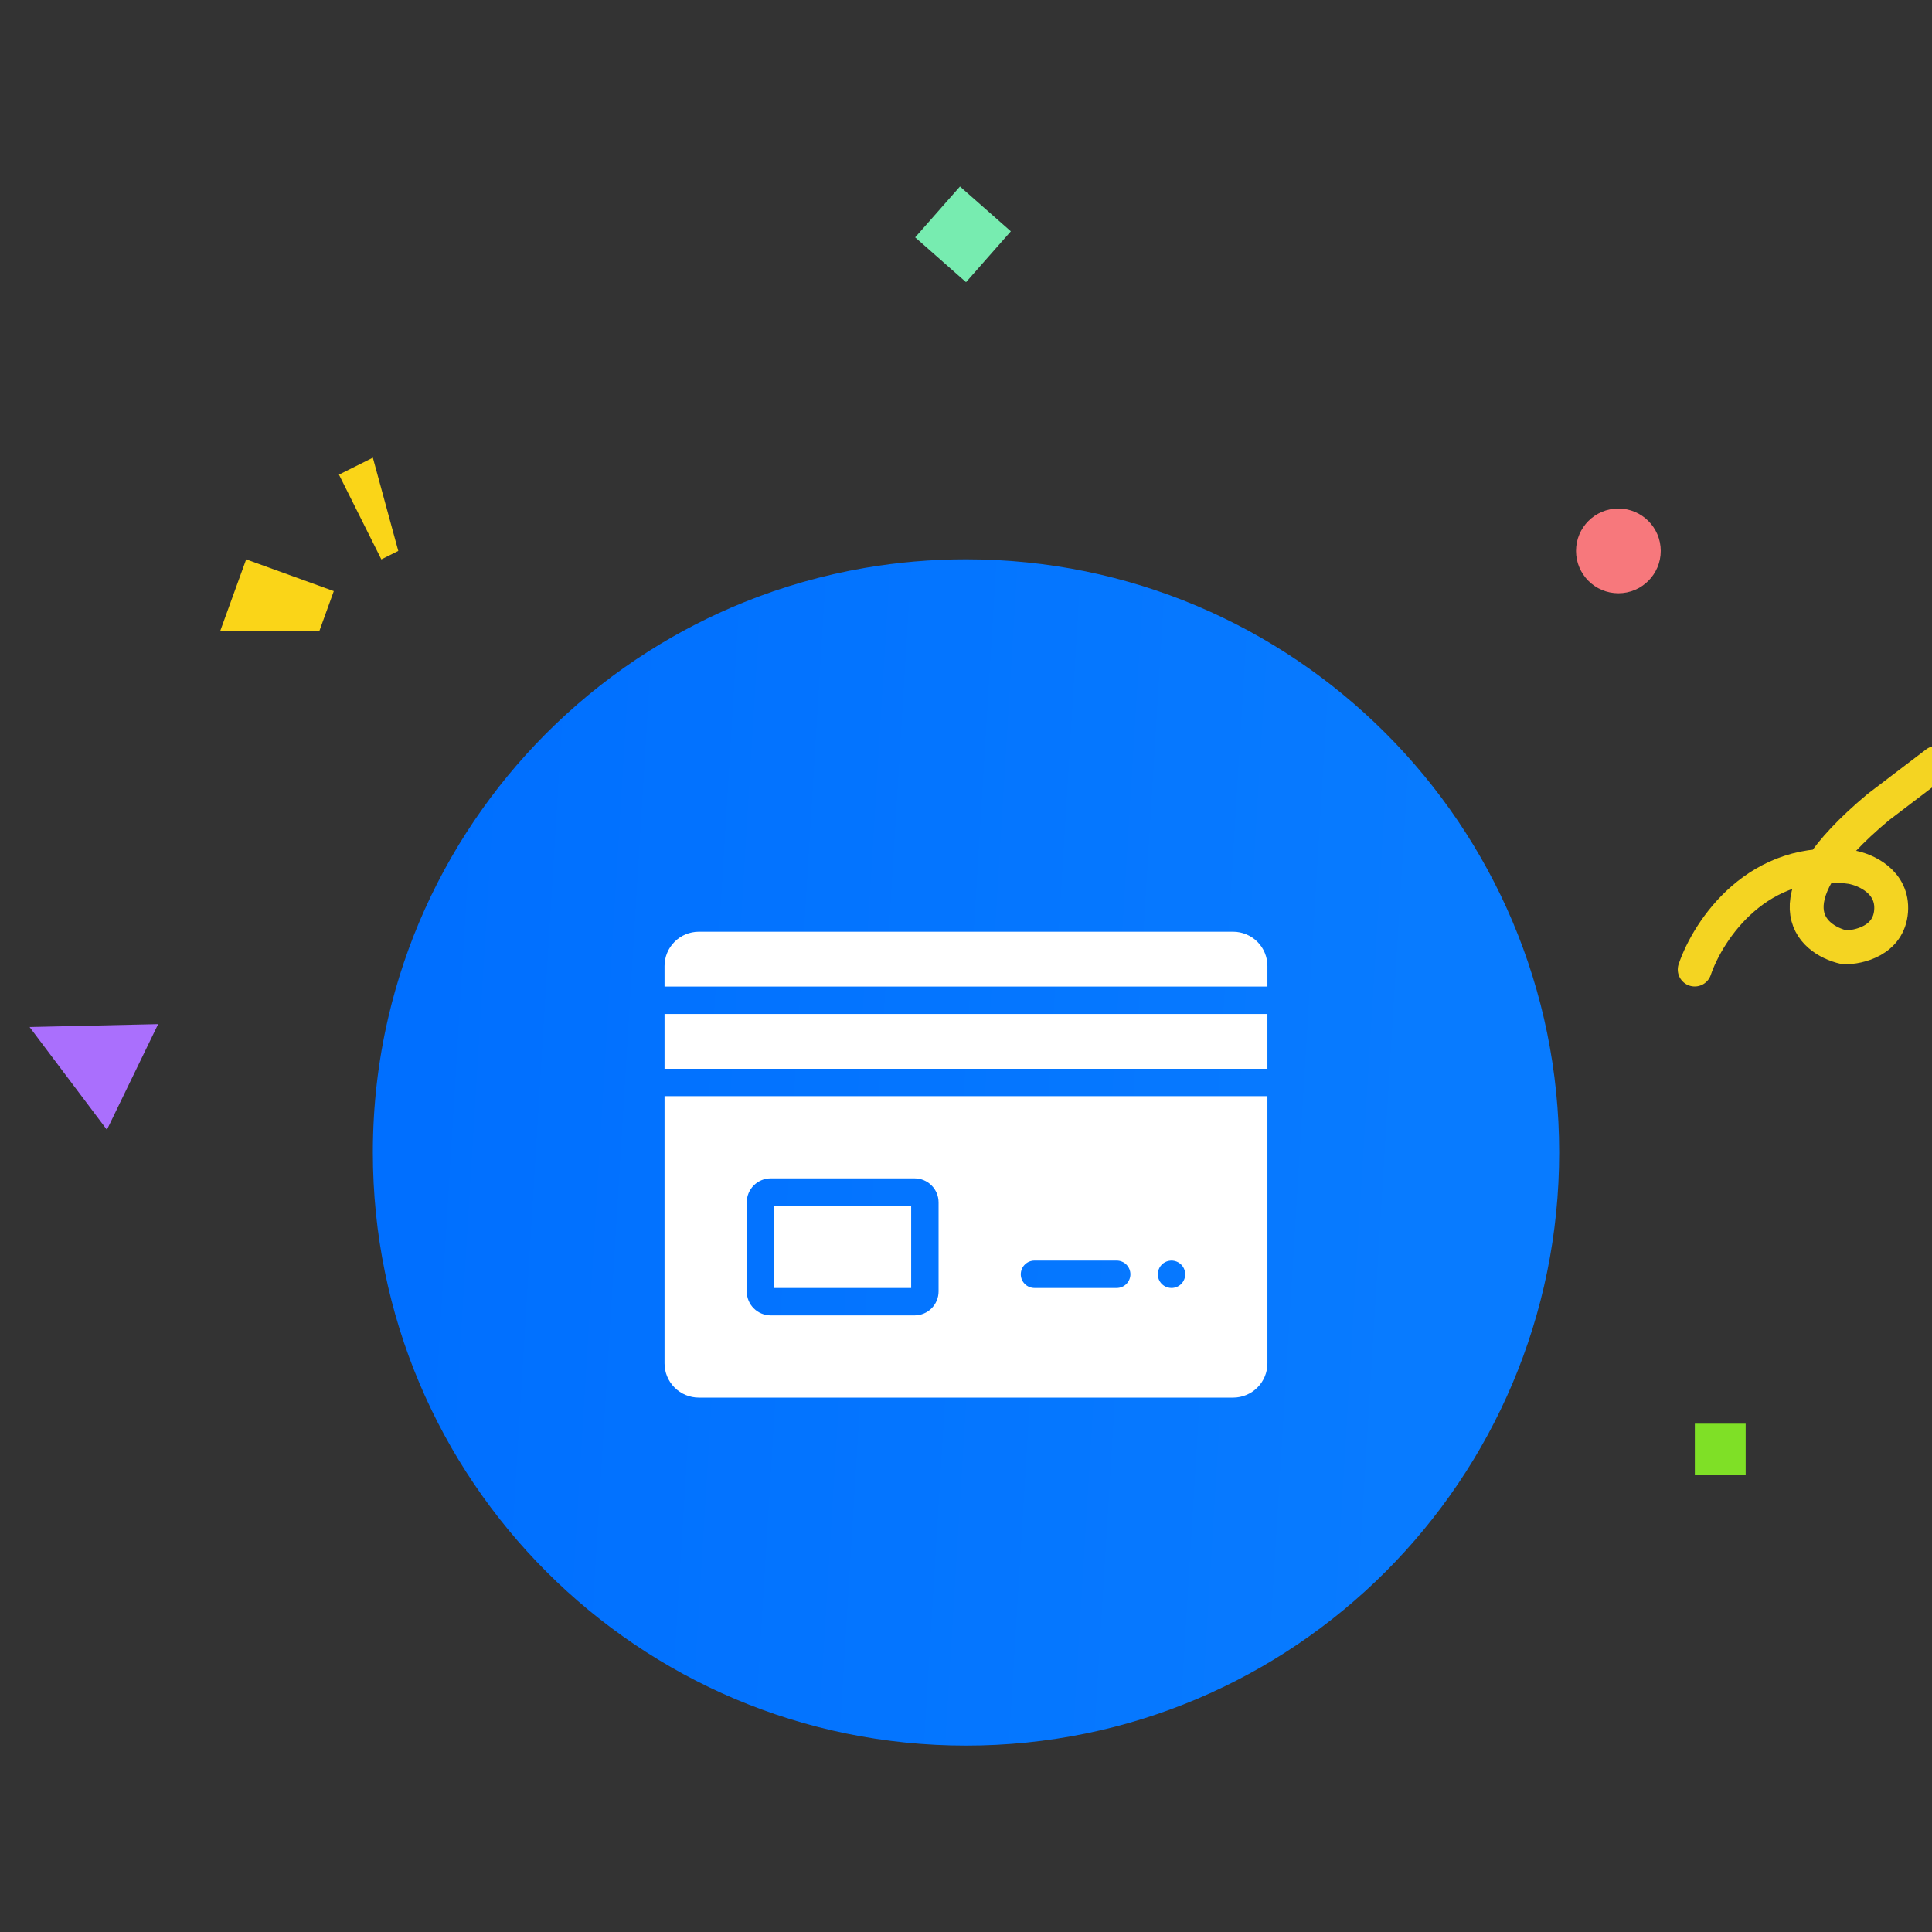 <svg width="94" height="94" viewBox="0 0 94 94" fill="none" xmlns="http://www.w3.org/2000/svg">
<rect x="0" y="0" width="94" height="94" fill="#333333" stroke="none"/>
<g clip-path="url(#clip0_6868_2939)">
<path d="M10.713 30.704L11.977 27.215L16.241 28.759L15.539 30.698L10.713 30.704Z" fill="#FAD518"/>
<path d="M18.141 22.269L16.492 23.093L18.554 27.216L19.378 26.804L18.141 22.269Z" fill="#FAD518"/>
<path d="M1.439 49.969L7.694 49.828L5.201 54.968L1.439 49.969Z" fill="#AA6FFD"/>
<rect x="46.707" y="9.074" width="3.298" height="3.298" transform="rotate(41.386 46.707 9.074)" fill="#77ECB0"/>
<circle cx="78.741" cy="26.803" r="2.061" fill="#F7787C"/>
<rect x="82.461" y="69.269" width="2.473" height="2.473" fill="#7FE026"/>
<path d="M82.455 47.172C83.11 45.248 85.549 41.556 90.062 42.187C90.757 42.304 92.12 42.898 92.01 44.331C91.9 45.764 90.446 46.102 89.733 46.091C88.04 45.695 85.999 43.778 91.379 39.275L94.219 37.114" stroke="#F4D422" stroke-width="1.649" stroke-linecap="round"/>
<path d="M75.86 56.072C75.86 72.01 62.939 84.931 47 84.931C31.061 84.931 18.141 72.01 18.141 56.072C18.141 53.815 18.399 51.62 18.889 49.513C19.312 47.691 19.908 45.936 20.658 44.265C21.438 42.528 22.385 40.881 23.479 39.346C24.523 37.88 25.701 36.515 26.995 35.271C28.397 33.922 29.935 32.714 31.587 31.668C33.035 30.752 34.57 29.96 36.178 29.31C38.056 28.55 40.031 27.982 42.081 27.63C43.68 27.355 45.323 27.212 47 27.212C62.939 27.212 75.86 40.133 75.86 56.072Z" fill="url(#paint0_linear_6868_2939)"/>
<path d="M61.665 52H32.332V49.333H61.665V52ZM37.665 62.666H44.332V58.666H37.665V62.666ZM61.665 48V47C61.665 46.558 61.489 46.134 61.177 45.822C60.864 45.509 60.441 45.334 59.999 45.333H33.999C33.557 45.334 33.133 45.509 32.821 45.822C32.508 46.134 32.333 46.558 32.332 47V48H61.665ZM61.665 53.333V66.333C61.665 66.775 61.489 67.198 61.177 67.511C60.864 67.823 60.441 67.999 59.999 68H33.999C33.557 67.999 33.133 67.823 32.821 67.511C32.508 67.198 32.333 66.775 32.332 66.333V53.333H61.665ZM45.665 58.5C45.665 58.19 45.542 57.894 45.323 57.675C45.105 57.456 44.808 57.333 44.499 57.333H37.499C37.189 57.333 36.893 57.456 36.674 57.675C36.455 57.894 36.332 58.19 36.332 58.5V62.833C36.332 63.142 36.455 63.439 36.674 63.658C36.893 63.876 37.189 63.999 37.499 64H44.499C44.808 63.999 45.105 63.876 45.323 63.658C45.542 63.439 45.665 63.142 45.665 62.833V58.5ZM54.999 62C54.999 61.912 54.981 61.825 54.948 61.745C54.914 61.664 54.865 61.59 54.803 61.528C54.742 61.466 54.668 61.417 54.587 61.384C54.506 61.35 54.42 61.333 54.332 61.333H50.332C50.155 61.333 49.986 61.403 49.861 61.528C49.736 61.653 49.665 61.823 49.665 62C49.665 62.176 49.736 62.346 49.861 62.471C49.986 62.596 50.155 62.666 50.332 62.666H54.332C54.509 62.666 54.678 62.596 54.803 62.471C54.928 62.346 54.999 62.176 54.999 62ZM57.665 62C57.665 61.868 57.626 61.739 57.553 61.629C57.48 61.52 57.376 61.434 57.254 61.384C57.132 61.333 56.998 61.32 56.869 61.346C56.739 61.371 56.62 61.435 56.527 61.528C56.434 61.621 56.371 61.74 56.345 61.87C56.319 61.999 56.332 62.133 56.383 62.255C56.433 62.377 56.519 62.481 56.628 62.554C56.738 62.627 56.867 62.666 56.999 62.666C57.175 62.666 57.345 62.596 57.47 62.471C57.595 62.346 57.665 62.176 57.665 62Z" fill="white"/>
</g>
<defs>
<linearGradient id="paint0_linear_6868_2939" x1="21.645" y1="27.212" x2="71.011" y2="30.236" gradientUnits="userSpaceOnUse">
<stop stop-color="#006FFF"/>
<stop offset="1" stop-color="#087BFF"/>
</linearGradient>
<clipPath id="clip0_6868_2939">
<rect width="94" height="94" fill="white"/>
</clipPath>
</defs>
</svg>
